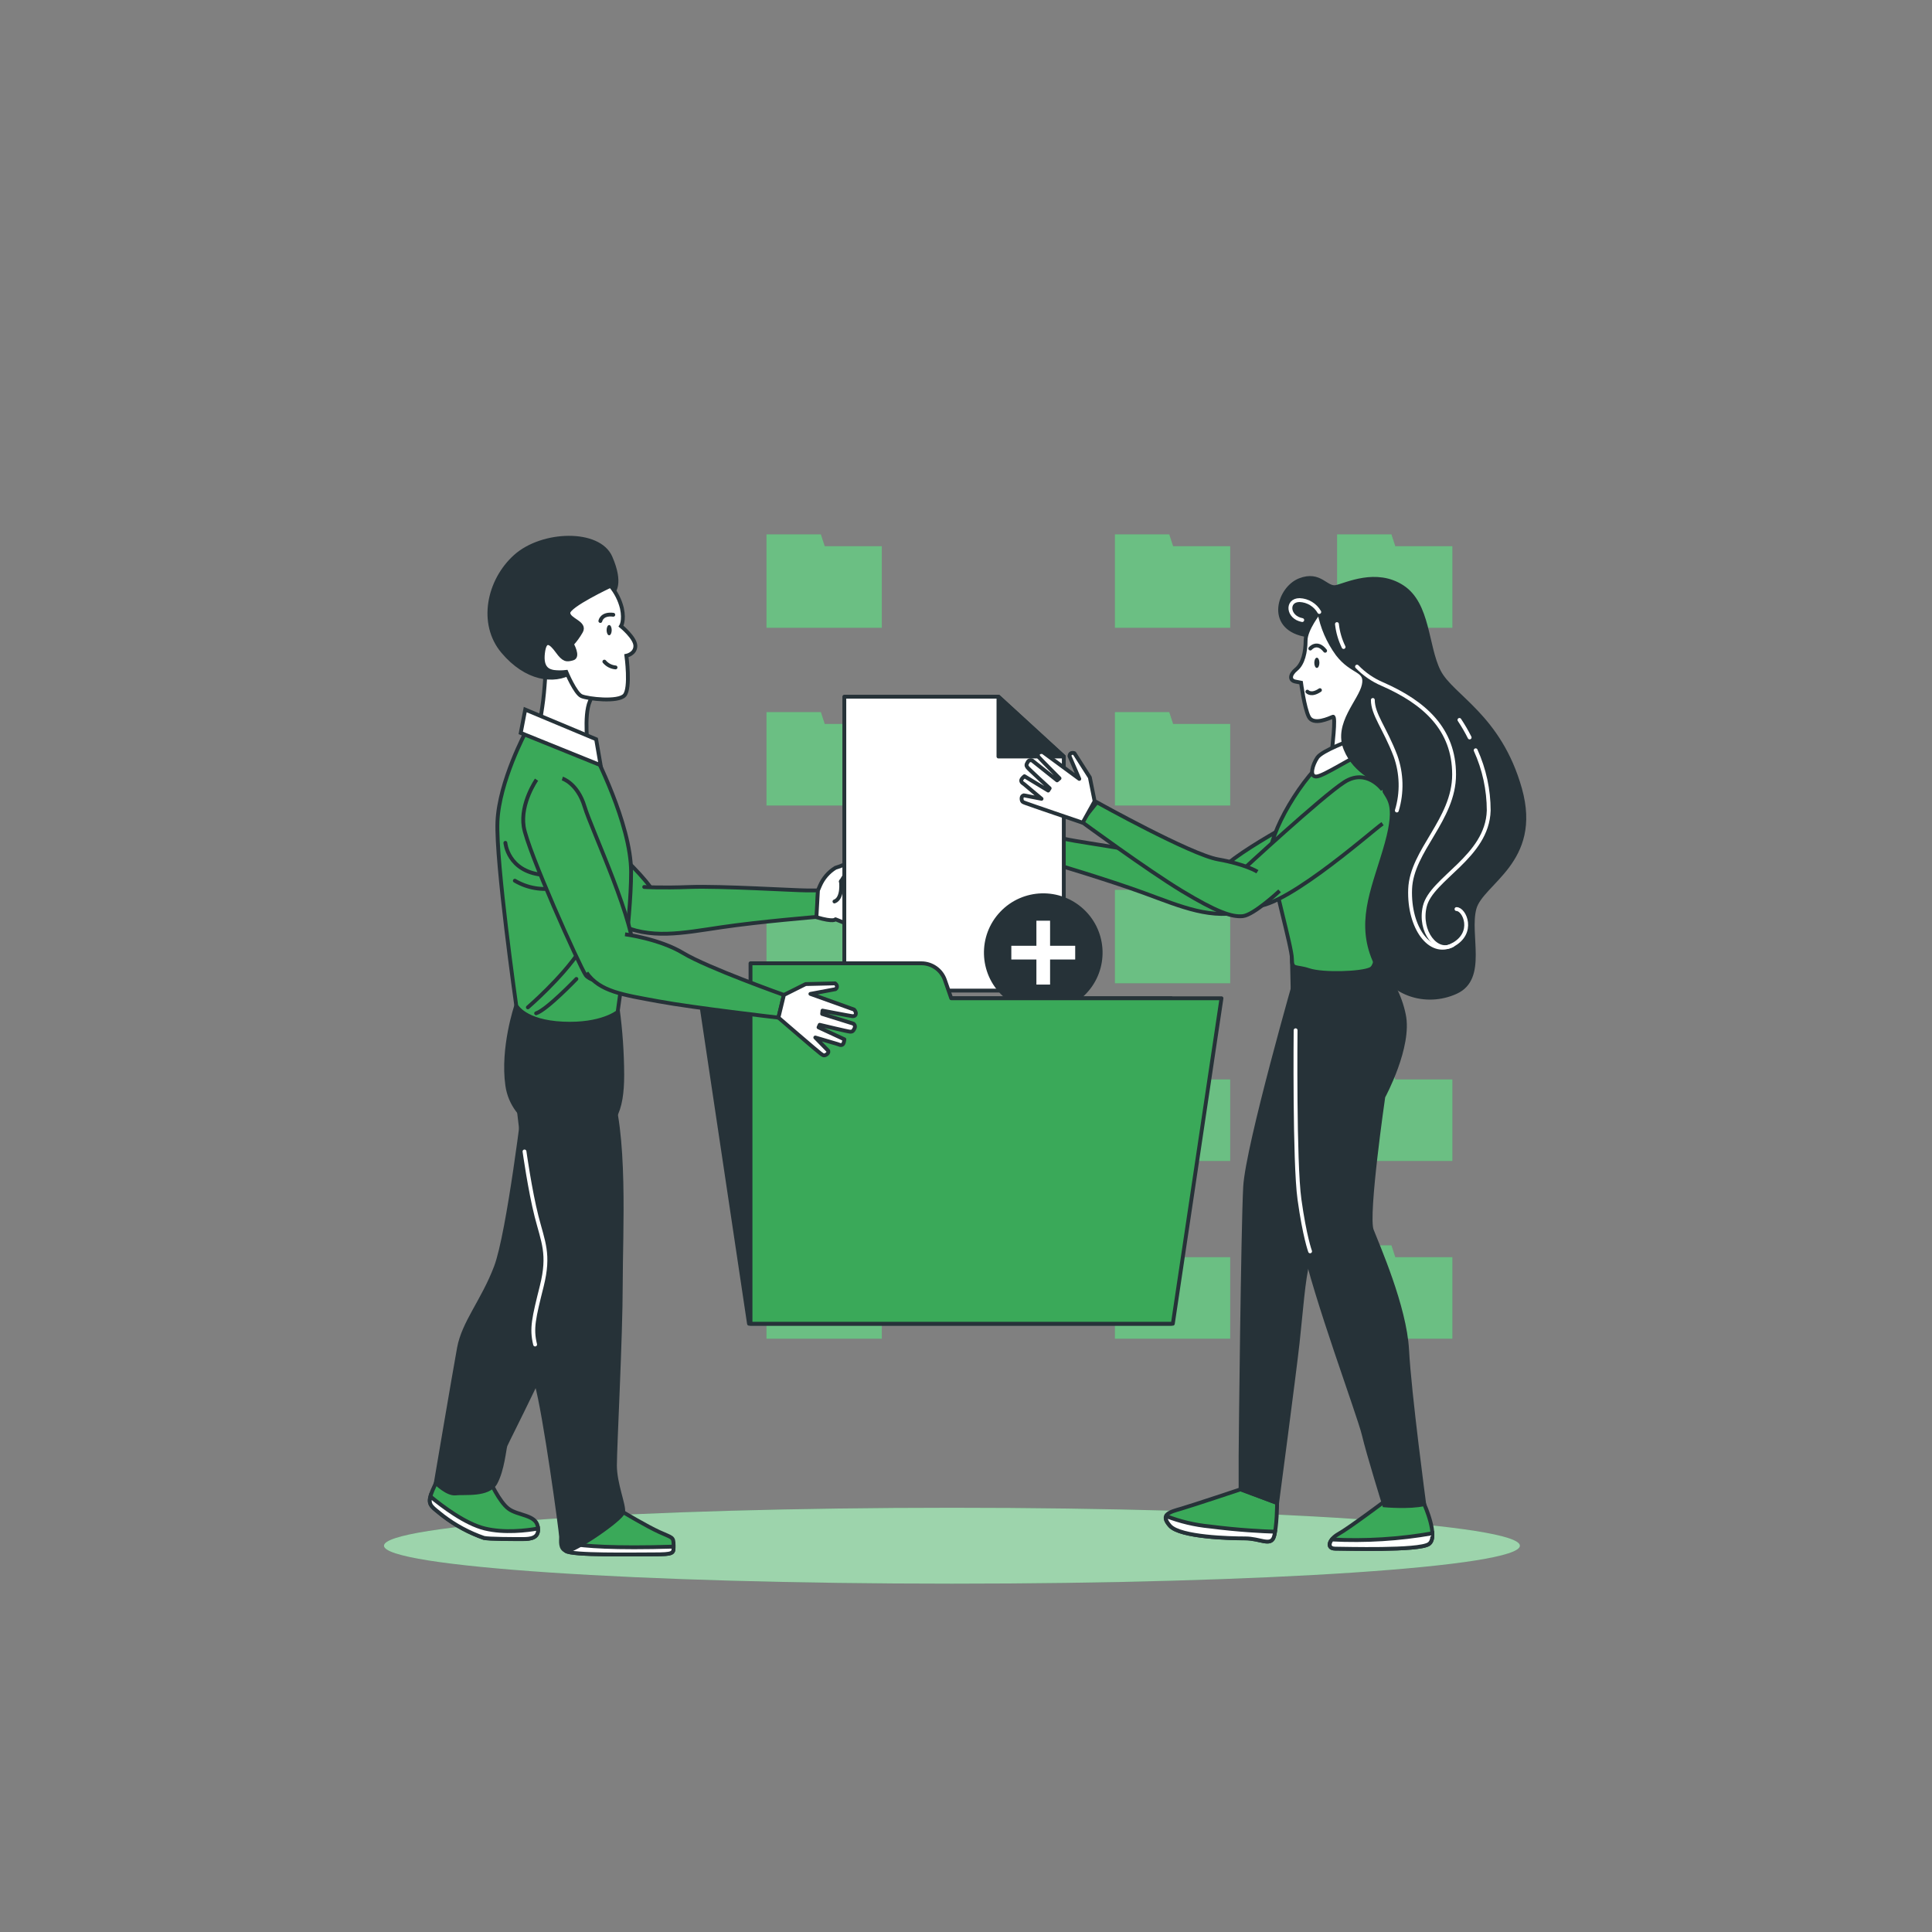 <svg width="502" height="502" viewBox="0 0 502 502" fill="none" xmlns="http://www.w3.org/2000/svg">
<rect x="0" y="0" width="502" height="502" fill="#808080" stroke="none"/>
<path d="M247.346 411.488C328.851 411.488 394.923 407.074 394.923 401.629C394.923 396.184 328.851 391.77 247.346 391.77C165.84 391.77 99.768 396.184 99.768 401.629C99.768 407.074 165.84 411.488 247.346 411.488Z" fill="#3AA959"/>
<path opacity="0.5" d="M247.346 411.488C328.851 411.488 394.923 407.074 394.923 401.629C394.923 396.184 328.851 391.77 247.346 391.77C165.84 391.77 99.768 396.184 99.768 401.629C99.768 407.074 165.84 411.488 247.346 411.488Z" fill="white"/>
<path d="M213.29 138.844H199.164V141.926V160.028V163.11H229.123V141.926H214.294L213.29 138.844Z" fill="#3AA959"/>
<path d="M213.29 185.027H199.164V188.11V206.212V209.294H229.123V188.11H214.294L213.29 185.027Z" fill="#3AA959"/>
<path d="M213.29 231.211H199.164V234.293V252.395V255.478H229.123V234.293H214.294L213.29 231.211Z" fill="#3AA959"/>
<path d="M213.29 277.395H199.164V280.477V298.579V301.661H229.123V280.477H214.294L213.29 277.395Z" fill="#3AA959"/>
<path d="M213.29 323.578H199.164V326.66V344.763V347.845H229.123V326.66H214.294L213.29 323.578Z" fill="#3AA959"/>
<path d="M303.811 138.844H289.694V141.926V160.028V163.11H319.644V141.926H304.815L303.811 138.844Z" fill="#3AA959"/>
<path d="M362.545 141.926L361.541 138.844H347.424V141.926V160.028V163.11H377.374V141.926H362.545Z" fill="#3AA959"/>
<path d="M303.811 185.027H289.694V188.11V206.212V209.294H319.644V188.11H304.815L303.811 185.027Z" fill="#3AA959"/>
<path d="M361.541 231.211H347.424V234.293V252.395V255.478H377.374V234.293H362.545L361.541 231.211Z" fill="#3AA959"/>
<path d="M361.541 185.027H347.424V188.11V206.212V209.294H377.374V188.11H362.545L361.541 185.027Z" fill="#3AA959"/>
<path d="M303.811 231.211H289.694V234.293V252.395V255.478H319.644V234.293H304.815L303.811 231.211Z" fill="#3AA959"/>
<path d="M303.811 277.395H289.694V280.477V298.579V301.661H319.644V280.477H304.815L303.811 277.395Z" fill="#3AA959"/>
<path d="M361.541 277.395H347.424V280.477V298.579V301.661H377.374V280.477H362.545L361.541 277.395Z" fill="#3AA959"/>
<path d="M303.811 323.578H289.694V326.66V344.763V347.845H319.644V326.66H304.815L303.811 323.578Z" fill="#3AA959"/>
<path d="M361.541 323.578H347.424V326.66V344.763V347.845H377.374V326.66H362.545L361.541 323.578Z" fill="#3AA959"/>
<g opacity="0.5">
<path opacity="0.5" d="M213.29 138.844H199.164V141.926V160.028V163.11H229.123V141.926H214.294L213.29 138.844Z" fill="white"/>
<path opacity="0.5" d="M213.29 185.027H199.164V188.11V206.212V209.294H229.123V188.11H214.294L213.29 185.027Z" fill="white"/>
<path opacity="0.5" d="M213.29 231.211H199.164V234.293V252.395V255.478H229.123V234.293H214.294L213.29 231.211Z" fill="white"/>
<path opacity="0.5" d="M213.29 277.395H199.164V280.477V298.579V301.661H229.123V280.477H214.294L213.29 277.395Z" fill="white"/>
<path opacity="0.5" d="M213.29 323.578H199.164V326.66V344.763V347.845H229.123V326.66H214.294L213.29 323.578Z" fill="white"/>
<path opacity="0.5" d="M303.811 138.844H289.694V141.926V160.028V163.11H319.644V141.926H304.815L303.811 138.844Z" fill="white"/>
<path opacity="0.5" d="M362.545 141.926L361.541 138.844H347.424V141.926V160.028V163.11H377.374V141.926H362.545Z" fill="white"/>
<path opacity="0.5" d="M303.811 185.027H289.694V188.11V206.212V209.294H319.644V188.11H304.815L303.811 185.027Z" fill="white"/>
<path opacity="0.5" d="M361.541 231.211H347.424V234.293V252.395V255.478H377.374V234.293H362.545L361.541 231.211Z" fill="white"/>
<path opacity="0.5" d="M361.541 185.027H347.424V188.11V206.212V209.294H377.374V188.11H362.545L361.541 185.027Z" fill="white"/>
<path opacity="0.5" d="M303.811 231.211H289.694V234.293V252.395V255.478H319.644V234.293H304.815L303.811 231.211Z" fill="white"/>
<path opacity="0.5" d="M303.811 277.395H289.694V280.477V298.579V301.661H319.644V280.477H304.815L303.811 277.395Z" fill="white"/>
<path opacity="0.5" d="M361.541 277.395H347.424V280.477V298.579V301.661H377.374V280.477H362.545L361.541 277.395Z" fill="white"/>
<path opacity="0.5" d="M303.811 323.578H289.694V326.66V344.763V347.845H319.644V326.66H304.815L303.811 323.578Z" fill="white"/>
<path opacity="0.5" d="M361.541 323.578H347.424V326.66V344.763V347.845H377.374V326.66H362.545L361.541 323.578Z" fill="white"/>
</g>
<path d="M134.004 207.875C134.004 207.875 133.101 214.07 136.092 218.307C139.084 222.544 160.911 240.295 162.859 241.319C164.807 242.343 173.18 240.154 170.65 233.387C168.12 226.62 149.737 212.303 146.052 208.428C142.367 204.552 138.934 205.114 138.934 205.114" fill="#3AA959"/>
<path d="M134.004 207.875C134.004 207.875 133.101 214.07 136.092 218.307C139.084 222.544 160.911 240.295 162.859 241.319C164.807 242.343 173.18 240.154 170.65 233.387C168.12 226.62 149.737 212.303 146.052 208.428C142.367 204.552 138.934 205.114 138.934 205.114" stroke="#263238" stroke-miterlimit="10"/>
<path d="M167.387 230.468C167.387 230.468 171.574 230.759 179.344 230.468C187.115 230.177 206.553 231.361 209.545 231.361H212.557L212.266 238.239C212.266 238.239 197.607 239.434 187.447 240.93C177.286 242.426 168.913 244.223 160.54 240.036" fill="#3AA959"/>
<path d="M167.387 230.468C167.387 230.468 171.574 230.759 179.344 230.468C187.115 230.177 206.553 231.361 209.545 231.361H212.557L212.266 238.239C212.266 238.239 197.607 239.434 187.447 240.93C177.286 242.426 168.913 244.223 160.54 240.036" stroke="#263238" stroke-linecap="round" stroke-linejoin="round"/>
<path d="M212.527 231.36L213.049 230.145C213.875 228.216 215.278 226.588 217.065 225.487C218.639 225.026 220.143 224.35 221.533 223.479L221.784 223.328C221.784 223.328 223.651 223.87 222.557 225.336C222.282 225.762 221.9 226.109 221.449 226.342C220.998 226.574 220.493 226.685 219.987 226.661L218.491 229.051L228.782 229.884C228.782 229.884 230.268 230.477 229.073 231.37C227.878 232.264 222.045 232.043 222.045 232.043L229.464 233.348C229.464 233.348 230.308 234.191 229.946 234.904C229.585 235.617 221.804 234.663 221.804 234.663L228.39 236.46C228.658 236.664 228.851 236.952 228.936 237.278C229.022 237.603 228.996 237.948 228.862 238.258C228.631 238.86 227.195 238.619 226.593 238.378C225.99 238.137 221.683 237.424 221.683 237.424L226.472 240.055C226.425 240.339 226.309 240.608 226.134 240.837C225.959 241.066 225.73 241.249 225.468 241.37C224.762 241.567 224.016 241.567 223.31 241.37L217.085 238.86C217.085 238.86 216.754 239.693 212.135 238.318L212.527 231.36Z" fill="white" stroke="#263238" stroke-linecap="round" stroke-linejoin="round"/>
<path d="M218.51 228.973C218.51 228.973 219.103 233.39 216.824 234.234L218.51 228.973Z" fill="white"/>
<path d="M218.51 228.973C218.51 228.973 219.103 233.39 216.824 234.234" stroke="#263238" stroke-linecap="round" stroke-linejoin="round"/>
<path d="M356.42 210.587C356.42 210.587 356.039 216.832 352.244 220.376C348.448 223.92 323.469 236.832 321.35 237.444C319.232 238.056 311.481 234.201 315.326 228.097C319.172 221.992 340.105 211.732 344.503 208.669C348.9 205.607 352.143 206.872 352.143 206.872" fill="#3AA959"/>
<path d="M356.42 210.587C356.42 210.587 356.039 216.832 352.244 220.376C348.448 223.92 323.469 236.832 321.35 237.444C319.232 238.056 311.481 234.201 315.326 228.097C319.172 221.992 340.105 211.732 344.503 208.669C348.9 205.607 352.143 206.872 352.143 206.872" stroke="#263238" stroke-miterlimit="10"/>
<path d="M319.091 225.9C319.091 225.9 314.935 225.337 307.385 223.46C299.835 221.582 280.568 218.791 277.636 218.179L274.715 217.566L273.6 224.364C273.6 224.364 287.656 228.52 297.345 232.064C307.033 235.608 314.824 239.092 323.87 236.673" fill="#3AA959"/>
<path d="M319.091 225.9C319.091 225.9 314.935 225.337 307.385 223.46C299.835 221.582 280.568 218.791 277.636 218.179L274.715 217.566L273.6 224.364C273.6 224.364 287.656 228.52 297.345 232.064C307.033 235.608 314.824 239.092 323.87 236.673" stroke="#263238" stroke-linecap="round" stroke-linejoin="round"/>
<path d="M274.715 217.555L274.453 216.259C274.029 214.198 272.977 212.318 271.441 210.878C269.994 210.092 268.66 209.112 267.476 207.966L267.275 207.766C267.275 207.766 265.327 207.916 266.12 209.533C266.3 210.006 266.602 210.424 266.995 210.743C267.388 211.062 267.859 211.271 268.359 211.35L269.363 214L259.122 212.715C259.122 212.715 257.536 212.996 258.53 214.111C259.524 215.225 265.247 216.189 265.247 216.189L257.717 215.968C257.717 215.968 256.713 216.611 256.924 217.394C257.134 218.177 264.956 218.82 264.956 218.82L258.149 219.231C257.844 219.375 257.596 219.615 257.443 219.915C257.29 220.215 257.242 220.557 257.305 220.888C257.426 221.53 258.881 221.581 259.514 221.47C260.146 221.36 264.534 221.541 264.534 221.541L259.303 223.137C259.289 223.42 259.343 223.703 259.46 223.961C259.577 224.219 259.754 224.446 259.976 224.623C260.625 224.959 261.354 225.112 262.084 225.065L268.691 223.87C268.691 223.87 268.851 224.753 273.65 224.352L274.715 217.555Z" fill="white" stroke="#263238" stroke-linecap="round" stroke-linejoin="round"/>
<path d="M269.343 214C269.343 214 267.867 218.207 269.915 219.492L269.343 214Z" fill="white"/>
<path d="M269.343 214C269.343 214 267.867 218.207 269.915 219.492" stroke="#263238" stroke-linecap="round" stroke-linejoin="round"/>
<path d="M276.411 257.394H219.384V181.02H259.434L276.411 196.571V257.394Z" fill="white" stroke="#263238" stroke-linecap="round" stroke-linejoin="round"/>
<path d="M259.434 181.02V196.571H276.411L259.434 181.02Z" fill="#263238" stroke="#263238" stroke-linecap="round" stroke-linejoin="round"/>
<path d="M282.276 258.117C288.122 251.931 287.846 242.177 281.659 236.331C275.473 230.485 265.719 230.761 259.873 236.947C254.027 243.133 254.303 252.888 260.489 258.734C266.676 264.579 276.43 264.304 282.276 258.117Z" fill="#263238"/>
<path d="M279.373 245.746H272.847V239.23H269.293V245.746H262.777V249.311H269.293V255.827H272.847V249.311H279.373V245.746Z" fill="white"/>
<path d="M304.342 343.95H194.615L181.965 259.383H304.342V343.95Z" fill="#263238" stroke="#263238" stroke-linecap="round" stroke-linejoin="round"/>
<path d="M247.165 259.383L245.518 254.644C245.076 253.375 244.25 252.274 243.155 251.495C242.059 250.716 240.748 250.297 239.404 250.297H195.007V343.95H304.744L317.384 259.383H247.165Z" fill="#3AA959" stroke="#263238" stroke-linecap="round" stroke-linejoin="round"/>
<path d="M127.247 384.712C127.247 384.712 129.687 390.184 132.116 392.011C134.546 393.838 139.144 393.537 139.727 396.579C140.309 399.621 137.899 399.923 135.771 399.923C133.642 399.923 126.946 399.923 125.731 399.621C121.894 398.275 118.298 396.323 115.079 393.838C111.434 390.826 110.52 391.097 113.261 385.314C116.002 379.531 127.247 384.712 127.247 384.712Z" fill="#3AA959" stroke="#263238" stroke-miterlimit="10"/>
<path d="M139.807 397.163C136.855 397.685 131.072 398.398 125.982 397.163C120.892 395.928 114.878 391.35 111.835 388.84C111.203 391.209 112.398 391.641 115.078 393.86C118.301 396.326 121.897 398.262 125.731 399.593C126.946 399.894 133.642 399.894 135.771 399.894C137.899 399.894 139.998 399.653 139.807 397.163Z" fill="white" stroke="#263238" stroke-miterlimit="10"/>
<path d="M136.373 285.336C136.373 285.336 132.197 320.376 128.853 329.201C125.51 338.026 120.47 343.608 119.255 350.285C118.04 356.961 113.231 385.304 113.231 385.304C113.231 385.304 116.243 388.316 118.402 388.045C120.56 387.774 126.915 388.658 128.743 385.304C130.57 381.951 131.022 376.529 131.323 375.616C131.624 374.702 144.375 350.034 147.457 340.295C150.54 330.556 160.298 290.336 159.997 285.466" fill="#263238"/>
<path d="M136.373 285.336C136.373 285.336 132.197 320.376 128.853 329.201C125.51 338.026 120.47 343.608 119.255 350.285C118.04 356.961 113.231 385.304 113.231 385.304C113.231 385.304 116.243 388.316 118.402 388.045C120.56 387.774 126.915 388.658 128.743 385.304C130.57 381.951 131.022 376.529 131.323 375.616C131.624 374.702 144.375 350.034 147.457 340.295C150.54 330.556 160.298 290.336 159.997 285.466" stroke="#263238" stroke-miterlimit="10"/>
<path d="M134.145 261.301C134.145 261.301 130.42 272.254 131.815 282.043C133.211 291.832 144.175 296.732 151.895 295.326C159.616 293.921 161.684 288.569 161.684 279.262C161.659 273.503 161.26 267.751 160.49 262.044C151.879 264.796 142.587 264.534 134.145 261.301Z" fill="#263238" stroke="#263238" stroke-miterlimit="10"/>
<path d="M136.715 189.977C136.715 189.977 129.687 203.029 129.255 213.51C128.823 223.992 134.144 261.301 134.144 261.301C134.144 261.301 136.243 265.497 146.273 265.959C156.303 266.421 160.489 262.947 160.489 262.947C160.489 262.947 163.983 239.173 163.983 226.582C163.983 213.992 154.194 195.348 154.194 195.348L136.715 189.977Z" fill="#3AA959" stroke="#263238" stroke-miterlimit="10"/>
<path d="M131.313 219C131.313 219 131.925 226.379 140.851 227.303" stroke="#263238" stroke-linecap="round" stroke-linejoin="round"/>
<path d="M133.773 228.84C137.026 230.759 140.87 231.416 144.576 230.687" stroke="#263238" stroke-linecap="round" stroke-linejoin="round"/>
<path d="M137.157 261.743C137.157 261.743 146.072 254.063 150.691 246.984" stroke="#263238" stroke-linecap="round" stroke-linejoin="round"/>
<path d="M149.767 254.363C149.767 254.363 142.076 262.395 139.305 263.289" stroke="#263238" stroke-linecap="round" stroke-linejoin="round"/>
<path d="M141.835 172.688C141.835 172.688 141.604 179.214 140.911 183.641C140.219 188.069 139.978 189.936 139.978 189.936L152.799 194.826C152.799 194.826 151.624 185.971 153.26 182.236C154.183 180.242 154.812 178.125 155.128 175.951C155.128 175.951 150.931 165.69 146.504 164.987C142.076 164.284 141.835 172.688 141.835 172.688Z" fill="white" stroke="#263238" stroke-miterlimit="10"/>
<path d="M159.325 153.842C159.325 153.842 161.654 151.743 158.622 144.806C155.59 137.868 140.911 138.28 133.913 144.565C126.916 150.85 124.586 162.054 130.65 169.273C136.715 176.492 143.933 177.436 148.602 174.635C153.271 171.833 153.722 166.482 153.722 164.384C153.722 162.285 152.096 157.155 154.425 155.759C155.944 154.859 157.598 154.211 159.325 153.842Z" fill="#263238" stroke="#263238" stroke-miterlimit="10"/>
<path d="M135.309 190.439L156.062 198.833L154.897 192.076L136.474 184.375L135.309 190.439Z" fill="white" stroke="#263238" stroke-miterlimit="10"/>
<path d="M161.935 392.924C161.935 392.924 168.02 396.578 171.363 398.094C174.706 399.61 175.017 399.309 175.017 401.438C175.017 403.566 175.319 403.877 169.837 403.877C164.355 403.877 148.542 404.179 147.026 402.964C145.51 401.749 159.807 392.01 161.935 392.924Z" fill="#3AA959" stroke="#263238" stroke-miterlimit="10"/>
<path d="M169.837 403.878C174.967 403.878 175.027 403.607 175.017 401.87C159.425 402.341 151.825 401.749 148.13 401.066C147.126 402 146.674 402.723 147.026 403.004C148.592 404.179 164.365 403.878 169.837 403.878Z" fill="white" stroke="#263238" stroke-miterlimit="10"/>
<path d="M158.632 152.207C158.632 152.207 147.679 157.337 147.679 159.235C147.679 161.133 152.337 161.795 150.942 164.135C150.278 165.294 149.49 166.378 148.592 167.367C148.592 167.367 150.45 170.63 148.823 171.092C147.197 171.554 146.494 171.554 144.807 169.225C143.12 166.896 141.544 165.731 141.082 169.697C140.62 173.663 142.478 174.355 143.873 174.586C144.957 174.715 146.053 174.715 147.136 174.586C147.136 174.586 149.476 180.178 151.102 180.881C152.729 181.584 160.66 182.518 162.287 180.65C163.913 178.783 162.759 170.389 162.759 170.389C162.759 170.389 165.088 169.928 165.088 167.829C165.088 165.731 161.363 162.699 161.363 162.699C161.363 162.699 162.287 161.303 161.594 158.04C161.069 155.894 160.055 153.898 158.632 152.207Z" fill="white" stroke="#263238" stroke-miterlimit="10"/>
<path d="M158.943 163.732C158.943 164.464 158.652 165.067 158.281 165.067C157.909 165.067 157.618 164.464 157.618 163.732C157.618 162.999 157.909 162.406 158.281 162.406C158.652 162.406 158.943 162.999 158.943 163.732Z" fill="#263238"/>
<path d="M155.992 161.351C155.992 161.351 156.333 159.343 159.355 159.734" stroke="#263238" stroke-linecap="round" stroke-linejoin="round"/>
<path d="M159.937 173.42C158.809 173.322 157.765 172.78 157.036 171.914" stroke="#263238" stroke-linecap="round" stroke-linejoin="round"/>
<path d="M134.536 285.937C134.536 285.937 136.665 306.93 139.395 316.057C142.126 325.183 142.136 329.109 141.223 337.05C140.309 344.992 137.267 352.261 139.395 359.56C141.524 366.859 145.791 398.093 145.791 399.308C145.791 400.523 145.48 402.32 147.006 402.963C148.532 403.605 161.604 394.75 161.915 392.923C162.226 391.096 159.787 385.624 159.787 380.754C159.787 375.885 161.303 347.392 161.303 333.707C161.303 320.022 162.829 293.848 157.959 281.68" fill="#263238"/>
<path d="M134.536 285.937C134.536 285.937 136.665 306.93 139.395 316.057C142.126 325.183 142.136 329.109 141.223 337.05C140.309 344.992 137.267 352.261 139.395 359.56C141.524 366.859 145.791 398.093 145.791 399.308C145.791 400.523 145.48 402.32 147.006 402.963C148.532 403.605 161.604 394.75 161.915 392.923C162.226 391.096 159.787 385.624 159.787 380.754C159.787 375.885 161.303 347.391 161.303 333.707C161.303 320.022 162.829 293.848 157.959 281.68" stroke="#263238" stroke-miterlimit="10"/>
<path d="M136.283 299.191C136.283 299.191 137.719 309.402 139.416 316.059C141.112 322.715 142.849 325.838 140.781 334.131C138.713 342.424 138.01 345.175 139.044 349.351" stroke="white" stroke-linecap="round" stroke-linejoin="round"/>
<path d="M322.344 386.98C322.344 386.98 309.895 391.137 306.933 392C303.971 392.864 301.3 393.486 303.971 396.448C306.642 399.41 319.684 399.711 323.529 399.711C327.374 399.711 330.055 401.779 330.939 399.41C331.822 397.041 331.832 390.515 331.832 390.515L322.344 386.98Z" fill="#3AA959" stroke="#263238" stroke-miterlimit="10"/>
<path d="M331.32 397.994C328.007 397.893 321.752 397.582 314.352 396.628C310.465 396.255 306.648 395.35 303.007 393.938C302.736 394.53 303.007 395.323 304.011 396.468C306.682 399.429 319.724 399.731 323.569 399.731C327.414 399.731 330.095 401.799 330.978 399.429C331.136 398.962 331.25 398.482 331.32 397.994Z" fill="white" stroke="#263238" stroke-miterlimit="10"/>
<path d="M359.984 389.941C359.984 389.941 350.496 397.06 347.836 398.536C345.175 400.012 344.573 402.391 346.942 402.391C349.312 402.391 368.578 402.983 371.249 401.206C373.92 399.429 370.064 390.835 370.064 390.835C370.064 390.835 362.946 389.941 359.984 389.941Z" fill="#3AA959" stroke="#263238" stroke-miterlimit="10"/>
<path d="M371.249 401.207C372.002 400.705 372.253 399.651 372.173 398.406C363.56 399.922 354.803 400.461 346.069 400.013C345.125 401.227 345.316 402.392 346.982 402.392C349.312 402.392 368.578 402.984 371.249 401.207Z" fill="white" stroke="#263238" stroke-miterlimit="10"/>
<path d="M337.163 252.373C337.163 252.373 324.111 297.714 323.529 308.386C322.947 319.059 322.344 375.724 322.344 378.385V386.979L331.832 390.533C331.832 390.533 336.28 356.99 337.163 348.988C338.047 340.986 338.649 332.091 339.834 327.904C341.019 323.717 343.388 306.82 344.282 303.306C345.175 299.792 347.243 284.933 346.651 268.035C346.059 251.138 339.242 248.216 337.163 252.373Z" fill="#263238" stroke="#263238" stroke-miterlimit="10"/>
<path d="M335.688 249.113C335.688 249.113 335.979 262.446 336.28 275.488C336.581 288.53 335.687 308.389 338.649 322.616C341.611 336.843 353.167 367.726 354.352 372.756C355.537 377.786 359.693 391.139 359.693 391.139C359.693 391.139 366.209 391.731 370.064 390.838C370.064 390.838 366.209 362.033 365.617 350.768C365.024 339.503 357.906 323.5 356.43 319.644C354.954 315.789 359.432 284.976 359.432 284.976C359.432 284.976 366.54 271.924 364.763 263.631C363.751 258.73 361.39 254.21 357.946 250.579C357.946 250.579 340.125 253.009 335.688 249.113Z" fill="#263238" stroke="#263238" stroke-miterlimit="10"/>
<path d="M336.641 267.695C336.641 267.695 336.3 301.952 337.645 311.64C338.991 321.329 340.406 325.144 340.406 325.144" stroke="white" stroke-linecap="round" stroke-linejoin="round"/>
<path d="M357.314 192.768C357.314 192.768 353.759 190.107 346.059 195.78C338.358 201.452 329.463 216.814 330.055 222.747C330.647 228.681 335.687 246.161 335.687 249.122C335.687 252.084 336.571 250.899 340.125 252.084C343.679 253.269 353.759 252.978 356.129 251.793C358.498 250.608 357.314 242.898 357.906 236.382C358.498 229.866 362.354 217.115 362.062 207.928C361.771 198.742 358.498 193.983 357.314 192.768Z" fill="#3AA959" stroke="#263238" stroke-miterlimit="10"/>
<path d="M342.796 159.013C342.796 159.013 339.242 163.461 339.242 166.422C339.242 169.384 338.579 172.446 336.802 173.902C335.025 175.358 335.085 176.794 336.571 177.095L338.057 177.386C338.057 177.386 338.89 183.852 340.065 186.231C341.24 188.611 345.456 186.573 346.34 186.231C347.223 185.89 346.049 194.826 346.049 195.719C346.049 196.613 354.934 195.418 356.089 195.418C357.243 195.418 356.681 184.745 357.866 181.493C359.05 178.24 362.886 174.083 358.167 166.965C353.448 159.846 345.466 153.973 342.796 159.013Z" fill="white" stroke="#263238" stroke-miterlimit="10"/>
<path d="M341.5 172.226C341.5 172.959 341.792 173.551 342.163 173.551C342.535 173.551 342.826 172.959 342.826 172.226C342.826 171.493 342.535 170.891 342.163 170.891C341.792 170.891 341.5 171.493 341.5 172.226Z" fill="#263238"/>
<path d="M339.693 179.716C339.693 179.716 340.697 180.87 342.966 179.324" stroke="#263238" stroke-linecap="round" stroke-linejoin="round"/>
<path d="M340.466 168.509C340.466 168.509 342.193 166.39 344.312 169.091" stroke="#263238" stroke-linecap="round" stroke-linejoin="round"/>
<path d="M351.209 192.245C351.209 192.245 343.519 195.006 342.284 196.853C341.049 198.701 340.135 201.773 341.983 201.773C343.83 201.773 351.812 196.402 353.97 195.93C356.129 195.458 353.97 189.474 351.209 192.245Z" fill="white" stroke="#263238" stroke-miterlimit="10"/>
<path d="M342.796 159.014C343.53 162.979 345.15 166.726 347.535 169.977C351.39 174.997 355.245 173.833 354.352 178.009C353.458 182.186 346.942 188.049 349.613 194.616C352.284 201.182 358.207 202.316 359.392 204.987C360.577 207.658 363.247 208.541 360.285 219.214C357.324 229.886 352.876 238.47 356.721 248.551C360.567 258.631 370.657 261.291 378.357 257.737C386.058 254.183 381.319 242.918 383.106 236.101C384.893 229.284 400.295 223.953 394.954 204.977C389.612 186.001 377.173 180.971 373.87 174.445C370.566 167.919 371.209 156.966 364.392 152.518C357.575 148.07 349.864 151.926 347.203 152.518C344.543 153.11 343.047 148.663 337.716 150.741C332.384 152.819 329.202 162.789 338.72 164.877C339.718 162.696 341.099 160.71 342.796 159.014Z" fill="#263238" stroke="#263238" stroke-miterlimit="10"/>
<path d="M352.595 173.207C354.454 175.134 356.679 176.671 359.141 177.725C370.185 182.564 377.825 189.492 377.825 201.249C377.825 213.006 366.781 220.977 366.4 231.017C366.018 241.057 371.59 248.658 377.444 245.545C383.297 242.433 380.566 236.208 378.448 236.208" stroke="white" stroke-linecap="round" stroke-linejoin="round"/>
<path d="M347.384 162.156C347.611 164.229 348.195 166.247 349.111 168.12" stroke="white" stroke-linecap="round" stroke-linejoin="round"/>
<path d="M383.428 194.945C385.658 199.862 386.815 205.198 386.821 210.598C386.47 222.706 371.942 228.248 370.205 235.517C368.649 242.053 373.327 247.967 377.474 245.557" stroke="white" stroke-linecap="round" stroke-linejoin="round"/>
<path d="M379.211 187.062C380.188 188.526 381.073 190.048 381.861 191.621" stroke="white" stroke-linecap="round" stroke-linejoin="round"/>
<path d="M362.946 210.599C364.35 205.955 364.227 200.982 362.595 196.413C359.824 189.144 356.711 185.68 356.711 181.875" stroke="white" stroke-linecap="round" stroke-linejoin="round"/>
<path d="M342.796 159.014C342.275 158.109 341.533 157.35 340.64 156.809C339.746 156.268 338.729 155.963 337.686 155.922C334.222 155.922 334.563 160.42 338.368 161.113" stroke="white" stroke-linecap="round" stroke-linejoin="round"/>
<path d="M139.416 202.586C139.416 202.586 135.159 208.671 136.072 214.755C136.986 220.839 150.681 251.26 152.197 253.389C153.713 255.517 163.753 257.656 164.666 249.132C165.58 240.608 153.723 215.668 151.895 209.584C150.068 203.5 146.112 202.285 146.112 202.285" fill="#3AA959"/>
<path d="M139.416 202.586C139.416 202.586 135.159 208.671 136.072 214.755C136.986 220.839 150.681 251.26 152.197 253.389C153.713 255.517 163.753 257.656 164.666 249.132C165.58 240.608 153.723 215.668 151.895 209.584C150.068 203.5 146.112 202.285 146.112 202.285" stroke="#263238" stroke-miterlimit="10"/>
<path d="M162.407 242.766C162.407 242.766 171.323 243.9 177.568 247.675C183.813 251.45 203.672 258.518 203.672 258.518L202.246 264.412C202.246 264.412 180.389 261.892 171.122 260.185C161.855 258.478 155.841 257.665 152.417 252.745" fill="#3AA959"/>
<path d="M162.407 242.766C162.407 242.766 171.323 243.9 177.568 247.675C183.813 251.45 203.672 258.518 203.672 258.518L202.246 264.412C202.246 264.412 180.389 261.892 171.122 260.185C161.855 258.478 155.841 257.665 152.417 252.745" stroke="#263238" stroke-miterlimit="10"/>
<path d="M221.734 265.987L213.621 263.447L213.712 262.594C213.712 262.594 220.629 263.929 221.382 264.02C222.135 264.11 222.386 263.738 222.386 263.267C222.337 262.909 222.171 262.577 221.914 262.323L210.569 258.247L217.085 257.022C218.029 256.269 216.985 255.516 216.985 255.516L209.334 255.696L203.692 258.518L202.266 264.411C202.266 264.411 212.738 273.447 213.21 273.738C213.682 274.029 213.963 274.491 214.716 274.019C215.469 273.547 215.188 273.015 215.188 273.015L211.844 269.582L217.607 271.278C218.26 271.469 218.36 271.66 218.832 271.469C219.304 271.278 219.394 270.054 219.394 270.054L212.688 266.941L212.979 266.279C212.979 266.279 220.418 268.066 220.88 268.066C221.342 268.066 221.633 268.066 222.015 267.222C222.134 267.019 222.171 266.779 222.119 266.549C222.067 266.32 221.929 266.119 221.734 265.987Z" fill="white" stroke="#263238" stroke-linecap="round" stroke-linejoin="round"/>
<path d="M359.241 205.215C359.241 205.215 355.125 199.502 349.322 203.207C343.519 206.911 322.475 226.409 322.475 226.409C322.475 226.409 318.218 231.429 324.483 235.104C330.748 238.778 356.45 215.927 359.231 214.02" fill="#3AA959"/>
<path d="M359.241 205.215C359.241 205.215 355.125 199.502 349.322 203.207C343.519 206.911 322.475 226.409 322.475 226.409C322.475 226.409 318.218 231.429 324.483 235.104C330.748 238.778 356.45 215.927 359.231 214.02" stroke="#263238" stroke-miterlimit="10"/>
<path d="M326.722 226.501C326.722 226.501 323.599 224.543 316.501 223.298C309.403 222.053 285.016 208.469 285.016 208.469L281 213.489C281 213.489 298.158 226.109 307.104 231.511C316.049 236.912 320.045 238.338 322.917 238.047C325.788 237.755 332.485 231.48 332.485 231.48" fill="#3AA959"/>
<path d="M326.722 226.501C326.722 226.501 323.599 224.543 316.501 223.298C309.403 222.053 285.016 208.469 285.016 208.469L281 213.489C281 213.489 298.158 226.109 307.104 231.511C316.049 236.912 320.045 238.338 322.917 238.047C325.788 237.755 332.485 231.48 332.485 231.48" stroke="#263238" stroke-miterlimit="10"/>
<path d="M268.179 197.594L274.664 202.765L275.297 202.233C275.297 202.233 270.458 197.373 269.976 196.811C269.494 196.249 269.634 195.807 269.976 195.556C270.289 195.409 270.64 195.363 270.98 195.426L280.437 202.383L277.887 196.45C277.988 195.275 279.162 195.707 279.162 195.707L283.178 201.992L284.423 208.176L281.311 213.769C281.311 213.769 266.984 208.899 266.502 208.678C266.02 208.458 265.498 208.478 265.448 207.604C265.397 206.731 266.03 206.66 266.03 206.66L270.628 207.554L266.171 203.809C265.658 203.377 265.458 203.407 265.347 202.915C265.237 202.423 266.191 201.691 266.191 201.691L272.355 205.415L272.737 204.823C272.737 204.823 267.225 199.803 266.964 199.391C266.703 198.98 266.552 198.779 267.034 198.016C267.134 197.812 267.309 197.654 267.522 197.576C267.735 197.497 267.97 197.504 268.179 197.594Z" fill="white" stroke="#263238" stroke-linecap="round" stroke-linejoin="round"/>
</svg>
